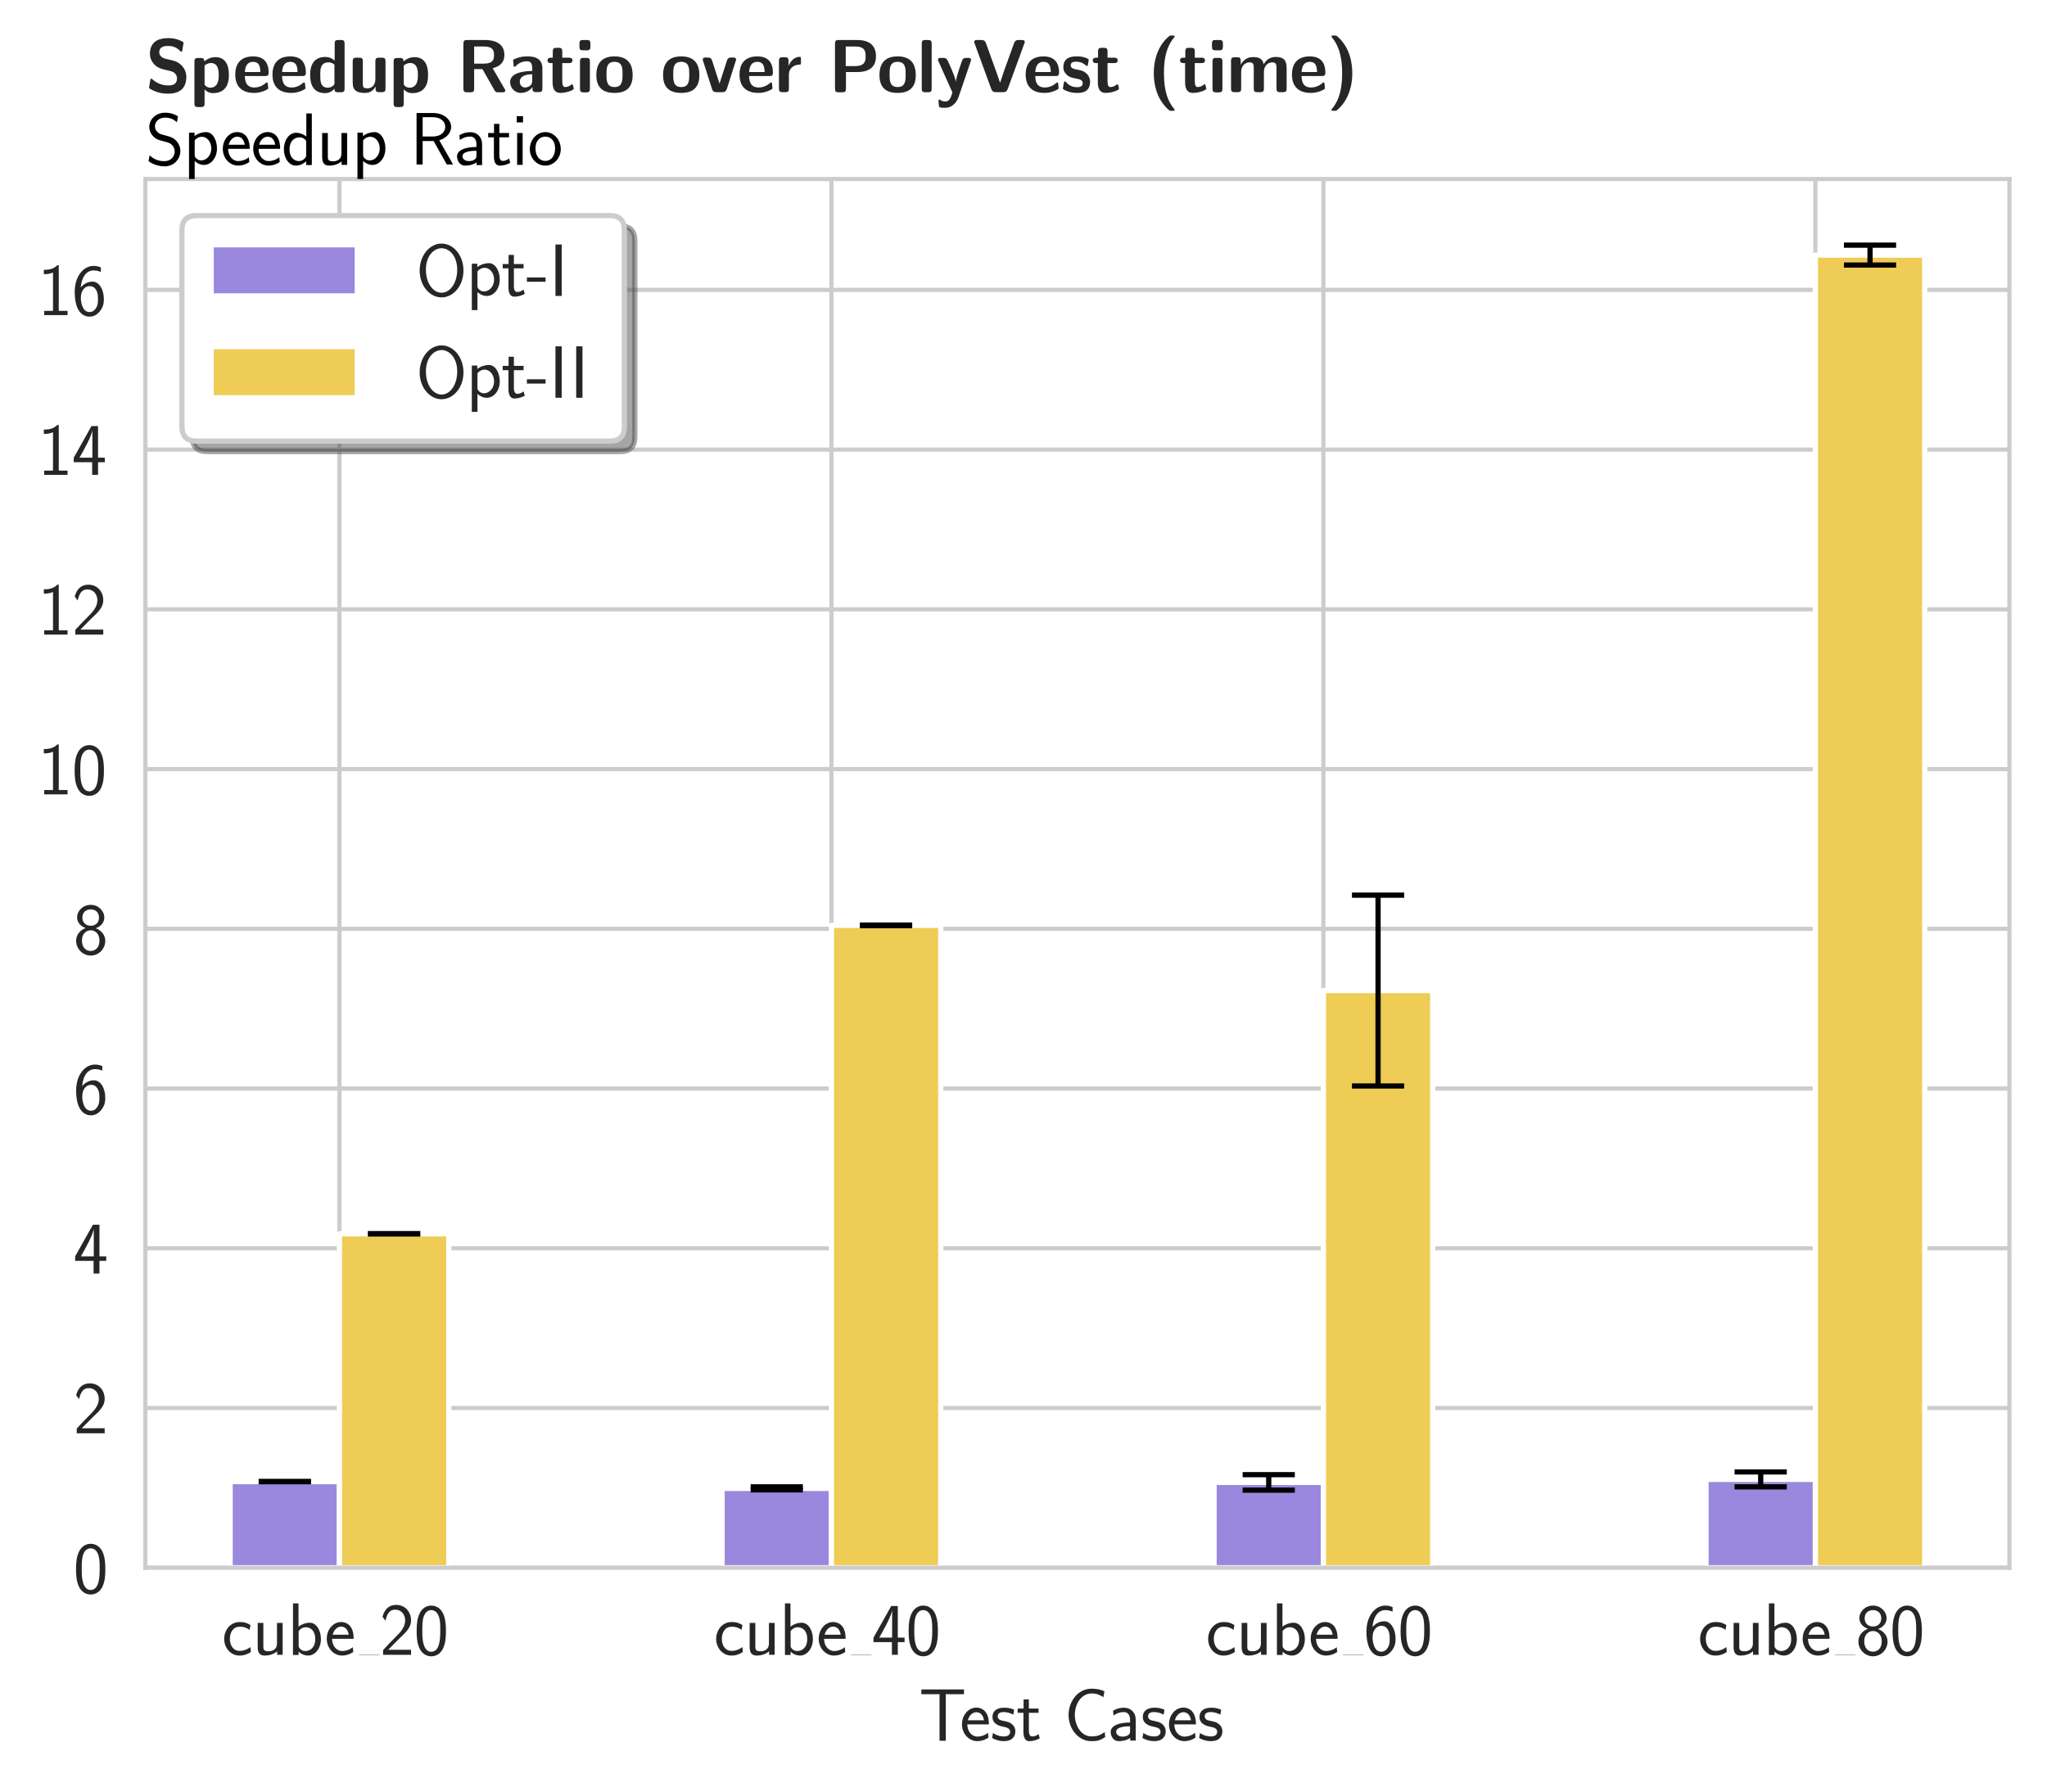 <?xml version="1.0" encoding="utf-8" standalone="no"?>
<!DOCTYPE svg PUBLIC "-//W3C//DTD SVG 1.1//EN"
  "http://www.w3.org/Graphics/SVG/1.1/DTD/svg11.dtd">
<svg xmlns:xlink="http://www.w3.org/1999/xlink" width="392.177pt" height="343.413pt" viewBox="0 0 392.177 343.413" xmlns="http://www.w3.org/2000/svg" version="1.1">
 <defs>
  <style type="text/css">*{stroke-linejoin: round; stroke-linecap: butt}</style>
 </defs>
 <g id="figure_1">
  <g id="patch_1">
   <path d="M 0 343.413 
L 392.177 343.413 
L 392.177 0 
L 0 0 
z
" style="fill: #ffffff"/>
  </g>
  <g id="axes_1">
   <g id="patch_2">
    <path d="M 27.857 300.417 
L 384.977 300.417 
L 384.977 34.305 
L 27.857 34.305 
z
" style="fill: #ffffff"/>
   </g>
   <g id="matplotlib.axis_1">
    <g id="xtick_1">
     <g id="line2d_1">
      <path d="M 65.035 300.417 
L 65.035 34.305 
" clip-path="url(#p93a270d993)" style="fill: none; stroke: #cccccc; stroke-width: 0.8; stroke-linecap: round"/>
     </g>
     <g id="text_1">
      <!-- cube_20 -->
      <g style="fill: #262626" transform="translate(42.483 317.103)scale(0.14 -0.14)">
       <defs>
        <path id="CMSS17-63" d="M 2464 2541 
C 2464 2585 2170 2714 2093 2739 
C 1882 2816 1613 2816 1542 2816 
C 710 2816 211 2093 211 1363 
C 211 595 768 -64 1517 -64 
C 1946 -64 2253 76 2502 242 
L 2464 664 
C 2189 453 1869 337 1523 337 
C 1024 337 698 774 698 1369 
C 698 1831 909 2414 1549 2414 
C 1901 2414 2099 2343 2394 2145 
L 2464 2541 
z
" transform="scale(0.016)"/>
        <path id="CMSS17-75" d="M 2618 2739 
L 2131 2739 
L 2131 972 
C 2131 498 1786 306 1421 306 
C 998 306 960 447 960 709 
L 960 2739 
L 474 2739 
L 474 678 
C 474 179 646 -64 1088 -64 
C 1306 -64 1798 -13 2144 306 
L 2144 0 
L 2618 0 
L 2618 2739 
z
" transform="scale(0.016)"/>
        <path id="CMSS17-62" d="M 954 4416 
L 480 4416 
L 480 -13 
L 966 -13 
L 966 274 
C 1210 38 1504 -64 1766 -64 
C 2381 -64 2880 549 2880 1352 
C 2880 2086 2496 2756 1926 2756 
C 1523 2756 1165 2591 954 2419 
L 954 4416 
z
M 966 2046 
C 1107 2222 1306 2368 1587 2368 
C 1965 2368 2394 2097 2394 1352 
C 2394 558 1882 325 1530 325 
C 1402 325 1267 356 1139 464 
C 966 615 966 709 966 797 
L 966 2046 
z
" transform="scale(0.016)"/>
        <path id="CMSS17-65" d="M 2502 1377 
C 2502 1590 2490 2003 2285 2345 
C 2061 2713 1696 2816 1421 2816 
C 755 2816 192 2188 192 1375 
C 192 582 774 -64 1510 -64 
C 1798 -64 2150 19 2470 248 
C 2470 274 2458 414 2451 420 
C 2451 433 2432 630 2432 656 
C 2125 407 1773 325 1517 325 
C 1107 325 666 667 646 1377 
L 2502 1377 
z
M 698 1728 
C 781 2084 1062 2421 1421 2421 
C 1517 2421 1965 2421 2080 1728 
L 698 1728 
z
" transform="scale(0.016)"/>
        <path id="CMSS17-32" d="M 1651 1357 
C 1830 1541 2099 1764 2285 1987 
C 2464 2204 2701 2511 2701 2957 
C 2701 3657 2227 4288 1421 4288 
C 787 4288 422 3893 250 3274 
L 499 2929 
C 640 3510 838 3880 1338 3880 
C 1888 3880 2195 3433 2195 2942 
C 2195 2355 1747 1901 1408 1563 
C 1030 1187 659 804 301 408 
L 301 0 
L 2701 0 
L 2701 433 
L 1613 433 
C 1536 433 1459 433 1382 433 
L 742 433 
L 742 439 
L 1651 1357 
z
" transform="scale(0.016)"/>
        <path id="CMSS17-30" d="M 2758 2044 
C 2758 2405 2752 3077 2490 3596 
C 2227 4096 1805 4229 1504 4229 
C 1069 4229 698 3975 506 3570 
C 301 3146 243 2709 243 2044 
C 243 1589 262 1031 493 543 
C 755 5 1197 -128 1498 -128 
C 1894 -128 2278 81 2496 518 
C 2720 974 2758 1474 2758 2044 
z
M 1498 261 
C 1011 261 864 811 819 995 
C 742 1310 730 1614 730 2114 
C 730 2506 730 2948 851 3297 
C 998 3701 1254 3840 1498 3840 
C 1971 3840 2125 3372 2176 3208 
C 2272 2873 2272 2481 2272 2114 
C 2272 1526 2272 261 1498 261 
z
" transform="scale(0.016)"/>
       </defs>
       <use xlink:href="#CMSS17-63" transform="scale(0.996)"/>
       <use xlink:href="#CMSS17-75" transform="translate(41.639 0)scale(0.996)"/>
       <use xlink:href="#CMSS17-62" transform="translate(89.844 0)scale(0.996)"/>
       <use xlink:href="#CMSS17-65" transform="translate(140.651 0)scale(0.996)"/>
       <use xlink:href="#CMSS17-32" transform="translate(216.017 0)scale(0.996)"/>
       <use xlink:href="#CMSS17-30" transform="translate(262.861 0)scale(0.996)"/>
       <path d="M 187.911 0 
L 216.017 0 
L 216.017 0.399 
L 187.911 0.399 
L 187.911 0 
z
"/>
      </g>
     </g>
    </g>
    <g id="xtick_2">
     <g id="line2d_2">
      <path d="M 159.29 300.417 
L 159.29 34.305 
" clip-path="url(#p93a270d993)" style="fill: none; stroke: #cccccc; stroke-width: 0.8; stroke-linecap: round"/>
     </g>
     <g id="text_2">
      <!-- cube_40 -->
      <g style="fill: #262626" transform="translate(136.737 317.103)scale(0.14 -0.14)">
       <defs>
        <path id="CMSS17-34" d="M 2253 1088 
L 2835 1088 
L 2835 1477 
L 2253 1477 
L 2253 4192 
L 1690 4192 
L 166 1477 
L 166 1088 
L 1747 1088 
L 1747 0 
L 2253 0 
L 2253 1088 
z
M 659 1477 
C 1030 2127 1766 3439 1766 3885 
L 1766 1477 
L 659 1477 
z
" transform="scale(0.016)"/>
       </defs>
       <use xlink:href="#CMSS17-63" transform="scale(0.996)"/>
       <use xlink:href="#CMSS17-75" transform="translate(41.639 0)scale(0.996)"/>
       <use xlink:href="#CMSS17-62" transform="translate(89.844 0)scale(0.996)"/>
       <use xlink:href="#CMSS17-65" transform="translate(140.651 0)scale(0.996)"/>
       <use xlink:href="#CMSS17-34" transform="translate(216.017 0)scale(0.996)"/>
       <use xlink:href="#CMSS17-30" transform="translate(262.861 0)scale(0.996)"/>
       <path d="M 187.911 0 
L 216.017 0 
L 216.017 0.399 
L 187.911 0.399 
L 187.911 0 
z
"/>
      </g>
     </g>
    </g>
    <g id="xtick_3">
     <g id="line2d_3">
      <path d="M 253.544 300.417 
L 253.544 34.305 
" clip-path="url(#p93a270d993)" style="fill: none; stroke: #cccccc; stroke-width: 0.8; stroke-linecap: round"/>
     </g>
     <g id="text_3">
      <!-- cube_60 -->
      <g style="fill: #262626" transform="translate(230.992 317.103)scale(0.14 -0.14)">
       <defs>
        <path id="CMSS17-36" d="M 2496 4101 
C 2227 4210 2035 4229 1856 4229 
C 1024 4229 250 3368 250 2006 
C 250 265 986 -128 1510 -128 
C 1798 -128 2086 -39 2362 280 
C 2643 617 2752 898 2752 1389 
C 2752 2179 2362 2880 1779 2880 
C 1357 2880 992 2657 768 2376 
C 832 3258 1254 3840 1862 3840 
C 2029 3840 2246 3816 2496 3710 
L 2496 4101 
z
M 774 1369 
C 774 1420 774 1452 781 1548 
C 781 2045 1069 2491 1536 2491 
C 1837 2491 1990 2332 2106 2135 
C 2240 1886 2246 1650 2246 1388 
C 2246 1140 2246 891 2099 637 
C 1978 439 1818 267 1510 267 
C 902 267 800 1114 774 1369 
z
" transform="scale(0.016)"/>
       </defs>
       <use xlink:href="#CMSS17-63" transform="scale(0.996)"/>
       <use xlink:href="#CMSS17-75" transform="translate(41.639 0)scale(0.996)"/>
       <use xlink:href="#CMSS17-62" transform="translate(89.844 0)scale(0.996)"/>
       <use xlink:href="#CMSS17-65" transform="translate(140.651 0)scale(0.996)"/>
       <use xlink:href="#CMSS17-36" transform="translate(216.017 0)scale(0.996)"/>
       <use xlink:href="#CMSS17-30" transform="translate(262.861 0)scale(0.996)"/>
       <path d="M 187.911 0 
L 216.017 0 
L 216.017 0.399 
L 187.911 0.399 
L 187.911 0 
z
"/>
      </g>
     </g>
    </g>
    <g id="xtick_4">
     <g id="line2d_4">
      <path d="M 347.799 300.417 
L 347.799 34.305 
" clip-path="url(#p93a270d993)" style="fill: none; stroke: #cccccc; stroke-width: 0.8; stroke-linecap: round"/>
     </g>
     <g id="text_4">
      <!-- cube_80 -->
      <g style="fill: #262626" transform="translate(325.247 317.103)scale(0.14 -0.14)">
       <defs>
        <path id="CMSS17-38" d="M 1933 2222 
C 2419 2380 2669 2760 2669 3134 
C 2669 3722 2157 4229 1504 4229 
C 826 4229 333 3708 333 3144 
C 333 2780 576 2403 1069 2241 
C 442 1997 250 1512 250 1149 
C 250 446 819 -128 1498 -128 
C 2202 -128 2752 455 2752 1138 
C 2752 1557 2502 2000 1933 2222 
z
M 1504 2432 
C 1075 2432 787 2712 787 3136 
C 787 3566 1075 3840 1504 3840 
C 1901 3840 2214 3591 2214 3136 
C 2214 2687 1907 2432 1504 2432 
z
M 1504 267 
C 1139 267 749 517 749 1156 
C 749 1813 1184 2043 1498 2043 
C 1843 2043 2253 1800 2253 1156 
C 2253 491 1830 267 1504 267 
z
" transform="scale(0.016)"/>
       </defs>
       <use xlink:href="#CMSS17-63" transform="scale(0.996)"/>
       <use xlink:href="#CMSS17-75" transform="translate(41.639 0)scale(0.996)"/>
       <use xlink:href="#CMSS17-62" transform="translate(89.844 0)scale(0.996)"/>
       <use xlink:href="#CMSS17-65" transform="translate(140.651 0)scale(0.996)"/>
       <use xlink:href="#CMSS17-38" transform="translate(216.017 0)scale(0.996)"/>
       <use xlink:href="#CMSS17-30" transform="translate(262.861 0)scale(0.996)"/>
       <path d="M 187.911 0 
L 216.017 0 
L 216.017 0.399 
L 187.911 0.399 
L 187.911 0 
z
"/>
      </g>
     </g>
    </g>
    <g id="text_5">
     <!-- Test Cases -->
     <g style="fill: #262626" transform="translate(176.033 333.501)scale(0.14 -0.14)">
      <defs>
       <path id="CMSS17-54" d="M 2317 3968 
L 2848 3968 
C 2925 3968 3002 3968 3078 3968 
L 3878 3968 
L 3878 4376 
L 218 4376 
L 218 3968 
L 1018 3968 
C 1094 3968 1171 3968 1248 3968 
L 1779 3968 
L 1779 -32 
L 2317 -32 
L 2317 3968 
z
" transform="scale(0.016)"/>
       <path id="CMSS17-73" d="M 2061 2627 
C 1683 2807 1389 2807 1197 2807 
C 742 2807 198 2648 198 2003 
C 198 1359 902 1218 1094 1179 
C 1389 1122 1715 1058 1715 740 
C 1715 337 1254 337 1171 337 
C 915 337 563 407 243 638 
L 166 210 
C 531 0 883 -64 1178 -64 
C 1965 -64 2163 416 2163 781 
C 2163 1094 1984 1305 1862 1401 
C 1651 1568 1574 1587 1050 1696 
C 960 1709 646 1779 646 2066 
C 646 2432 1050 2432 1139 2432 
C 1555 2432 1811 2303 1984 2208 
L 2061 2627 
z
" transform="scale(0.016)"/>
       <path id="CMSS17-74" d="M 1069 2368 
L 1901 2368 
L 1901 2737 
L 1069 2737 
L 1069 3520 
L 614 3520 
L 614 2737 
L 109 2737 
L 109 2368 
L 602 2368 
L 602 749 
C 602 384 685 -64 1107 -64 
C 1427 -64 1722 25 2003 172 
L 1901 548 
C 1747 414 1562 337 1363 337 
C 1082 337 1069 696 1069 856 
L 1069 2368 
z
" transform="scale(0.016)"/>
       <path id="CMSS17-43" d="M 3501 714 
C 3072 427 2874 344 2355 344 
C 1459 344 934 1303 934 2179 
C 934 3112 1472 4032 2381 4032 
C 2790 4032 3059 3918 3386 3715 
L 3475 4217 
C 3168 4370 2778 4440 2387 4440 
C 1158 4440 397 3316 397 2179 
C 397 927 1299 -64 2323 -64 
C 2874 -64 3066 -19 3539 280 
L 3501 714 
z
" transform="scale(0.016)"/>
       <path id="CMSS17-61" d="M 2406 1791 
C 2406 2392 1978 2808 1402 2808 
C 1120 2808 813 2757 461 2553 
L 499 2135 
C 659 2248 934 2432 1395 2432 
C 1722 2432 1920 2180 1920 1782 
L 1920 1536 
C 896 1536 256 1238 256 726 
C 256 461 416 -64 947 -64 
C 1043 -64 1562 -64 1933 217 
L 1933 -19 
L 2406 -19 
L 2406 1791 
z
M 1920 816 
C 1920 701 1920 548 1728 434 
C 1562 325 1350 325 1261 325 
C 941 325 723 511 723 744 
C 723 1211 1722 1211 1920 1211 
L 1920 816 
z
" transform="scale(0.016)"/>
      </defs>
      <use xlink:href="#CMSS17-54" transform="scale(0.996)"/>
      <use xlink:href="#CMSS17-65" transform="translate(56.012 0)scale(0.996)"/>
      <use xlink:href="#CMSS17-73" transform="translate(97.651 0)scale(0.996)"/>
      <use xlink:href="#CMSS17-74" transform="translate(133.565 0)scale(0.996)"/>
      <use xlink:href="#CMSS17-43" transform="translate(198.625 0)scale(0.996)"/>
      <use xlink:href="#CMSS17-61" transform="translate(258.481 0)scale(0.996)"/>
      <use xlink:href="#CMSS17-73" transform="translate(303.403 0)scale(0.996)"/>
      <use xlink:href="#CMSS17-65" transform="translate(339.316 0)scale(0.996)"/>
      <use xlink:href="#CMSS17-73" transform="translate(380.955 0)scale(0.996)"/>
     </g>
    </g>
   </g>
   <g id="matplotlib.axis_2">
    <g id="ytick_1">
     <g id="line2d_5">
      <path d="M 27.857 300.417 
L 384.977 300.417 
" clip-path="url(#p93a270d993)" style="fill: none; stroke: #cccccc; stroke-width: 0.8; stroke-linecap: round"/>
     </g>
     <g id="text_6">
      <!-- 0 -->
      <g style="fill: #262626" transform="translate(14.028 305.26)scale(0.14 -0.14)">
       <use xlink:href="#CMSS17-30" transform="scale(0.996)"/>
      </g>
     </g>
    </g>
    <g id="ytick_2">
     <g id="line2d_6">
      <path d="M 27.857 269.809 
L 384.977 269.809 
" clip-path="url(#p93a270d993)" style="fill: none; stroke: #cccccc; stroke-width: 0.8; stroke-linecap: round"/>
     </g>
     <g id="text_7">
      <!-- 2 -->
      <g style="fill: #262626" transform="translate(14.028 274.651)scale(0.14 -0.14)">
       <use xlink:href="#CMSS17-32" transform="scale(0.996)"/>
      </g>
     </g>
    </g>
    <g id="ytick_3">
     <g id="line2d_7">
      <path d="M 27.857 239.2 
L 384.977 239.2 
" clip-path="url(#p93a270d993)" style="fill: none; stroke: #cccccc; stroke-width: 0.8; stroke-linecap: round"/>
     </g>
     <g id="text_8">
      <!-- 4 -->
      <g style="fill: #262626" transform="translate(14.028 244.043)scale(0.14 -0.14)">
       <use xlink:href="#CMSS17-34" transform="scale(0.996)"/>
      </g>
     </g>
    </g>
    <g id="ytick_4">
     <g id="line2d_8">
      <path d="M 27.857 208.591 
L 384.977 208.591 
" clip-path="url(#p93a270d993)" style="fill: none; stroke: #cccccc; stroke-width: 0.8; stroke-linecap: round"/>
     </g>
     <g id="text_9">
      <!-- 6 -->
      <g style="fill: #262626" transform="translate(14.028 213.434)scale(0.14 -0.14)">
       <use xlink:href="#CMSS17-36" transform="scale(0.996)"/>
      </g>
     </g>
    </g>
    <g id="ytick_5">
     <g id="line2d_9">
      <path d="M 27.857 177.982 
L 384.977 177.982 
" clip-path="url(#p93a270d993)" style="fill: none; stroke: #cccccc; stroke-width: 0.8; stroke-linecap: round"/>
     </g>
     <g id="text_10">
      <!-- 8 -->
      <g style="fill: #262626" transform="translate(14.028 182.825)scale(0.14 -0.14)">
       <use xlink:href="#CMSS17-38" transform="scale(0.996)"/>
      </g>
     </g>
    </g>
    <g id="ytick_6">
     <g id="line2d_10">
      <path d="M 27.857 147.374 
L 384.977 147.374 
" clip-path="url(#p93a270d993)" style="fill: none; stroke: #cccccc; stroke-width: 0.8; stroke-linecap: round"/>
     </g>
     <g id="text_11">
      <!-- 10 -->
      <g style="fill: #262626" transform="translate(7.2 152.217)scale(0.14 -0.14)">
       <defs>
        <path id="CMSS17-31" d="M 1818 4288 
L 1696 4288 
C 1350 3940 947 3890 538 3890 
L 538 3520 
C 723 3520 1024 3520 1325 3667 
L 1325 369 
L 570 369 
L 570 0 
L 2573 0 
L 2573 369 
L 1818 369 
L 1818 4288 
z
" transform="scale(0.016)"/>
       </defs>
       <use xlink:href="#CMSS17-31" transform="scale(0.996)"/>
       <use xlink:href="#CMSS17-30" transform="translate(46.844 0)scale(0.996)"/>
      </g>
     </g>
    </g>
    <g id="ytick_7">
     <g id="line2d_11">
      <path d="M 27.857 116.765 
L 384.977 116.765 
" clip-path="url(#p93a270d993)" style="fill: none; stroke: #cccccc; stroke-width: 0.8; stroke-linecap: round"/>
     </g>
     <g id="text_12">
      <!-- 12 -->
      <g style="fill: #262626" transform="translate(7.2 121.608)scale(0.14 -0.14)">
       <use xlink:href="#CMSS17-31" transform="scale(0.996)"/>
       <use xlink:href="#CMSS17-32" transform="translate(46.844 0)scale(0.996)"/>
      </g>
     </g>
    </g>
    <g id="ytick_8">
     <g id="line2d_12">
      <path d="M 27.857 86.156 
L 384.977 86.156 
" clip-path="url(#p93a270d993)" style="fill: none; stroke: #cccccc; stroke-width: 0.8; stroke-linecap: round"/>
     </g>
     <g id="text_13">
      <!-- 14 -->
      <g style="fill: #262626" transform="translate(7.2 90.999)scale(0.14 -0.14)">
       <use xlink:href="#CMSS17-31" transform="scale(0.996)"/>
       <use xlink:href="#CMSS17-34" transform="translate(46.844 0)scale(0.996)"/>
      </g>
     </g>
    </g>
    <g id="ytick_9">
     <g id="line2d_13">
      <path d="M 27.857 55.547 
L 384.977 55.547 
" clip-path="url(#p93a270d993)" style="fill: none; stroke: #cccccc; stroke-width: 0.8; stroke-linecap: round"/>
     </g>
     <g id="text_14">
      <!-- 16 -->
      <g style="fill: #262626" transform="translate(7.2 60.39)scale(0.14 -0.14)">
       <use xlink:href="#CMSS17-31" transform="scale(0.996)"/>
       <use xlink:href="#CMSS17-36" transform="translate(46.844 0)scale(0.996)"/>
      </g>
     </g>
    </g>
   </g>
   <g id="patch_3">
    <path d="M 44.09 300.417 
L 65.035 300.417 
L 65.035 283.915 
L 44.09 283.915 
z
" clip-path="url(#p93a270d993)" style="fill: #9988dd; stroke: #ffffff; stroke-linejoin: miter"/>
   </g>
   <g id="patch_4">
    <path d="M 138.344 300.417 
L 159.29 300.417 
L 159.29 285.21 
L 138.344 285.21 
z
" clip-path="url(#p93a270d993)" style="fill: #9988dd; stroke: #ffffff; stroke-linejoin: miter"/>
   </g>
   <g id="patch_5">
    <path d="M 232.599 300.417 
L 253.544 300.417 
L 253.544 284.064 
L 232.599 284.064 
z
" clip-path="url(#p93a270d993)" style="fill: #9988dd; stroke: #ffffff; stroke-linejoin: miter"/>
   </g>
   <g id="patch_6">
    <path d="M 326.853 300.417 
L 347.799 300.417 
L 347.799 283.489 
L 326.853 283.489 
z
" clip-path="url(#p93a270d993)" style="fill: #9988dd; stroke: #ffffff; stroke-linejoin: miter"/>
   </g>
   <g id="patch_7">
    <path d="M 65.035 300.417 
L 85.981 300.417 
L 85.981 236.423 
L 65.035 236.423 
z
" clip-path="url(#p93a270d993)" style="fill: #eecc55; stroke: #ffffff; stroke-linejoin: miter"/>
   </g>
   <g id="patch_8">
    <path d="M 159.29 300.417 
L 180.235 300.417 
L 180.235 177.317 
L 159.29 177.317 
z
" clip-path="url(#p93a270d993)" style="fill: #eecc55; stroke: #ffffff; stroke-linejoin: miter"/>
   </g>
   <g id="patch_9">
    <path d="M 253.544 300.417 
L 274.49 300.417 
L 274.49 189.816 
L 253.544 189.816 
z
" clip-path="url(#p93a270d993)" style="fill: #eecc55; stroke: #ffffff; stroke-linejoin: miter"/>
   </g>
   <g id="patch_10">
    <path d="M 347.799 300.417 
L 368.744 300.417 
L 368.744 48.884 
L 347.799 48.884 
z
" clip-path="url(#p93a270d993)" style="fill: #eecc55; stroke: #ffffff; stroke-linejoin: miter"/>
   </g>
   <g id="LineCollection_1">
    <path d="M 54.562 283.937 
L 54.562 283.893 
" clip-path="url(#p93a270d993)" style="fill: none; stroke: #000000"/>
    <path d="M 148.817 285.5 
L 148.817 284.92 
" clip-path="url(#p93a270d993)" style="fill: none; stroke: #000000"/>
    <path d="M 243.072 285.544 
L 243.072 282.584 
" clip-path="url(#p93a270d993)" style="fill: none; stroke: #000000"/>
    <path d="M 337.326 284.917 
L 337.326 282.06 
" clip-path="url(#p93a270d993)" style="fill: none; stroke: #000000"/>
   </g>
   <g id="line2d_14">
    <defs>
     <path id="me4587e0835" d="M 5 0 
L -5 -0 
" style="stroke: #000000"/>
    </defs>
    <g clip-path="url(#p93a270d993)">
     <use xlink:href="#me4587e0835" x="54.562" y="283.937" style="stroke: #000000"/>
     <use xlink:href="#me4587e0835" x="148.817" y="285.5" style="stroke: #000000"/>
     <use xlink:href="#me4587e0835" x="243.072" y="285.544" style="stroke: #000000"/>
     <use xlink:href="#me4587e0835" x="337.326" y="284.917" style="stroke: #000000"/>
    </g>
   </g>
   <g id="line2d_15">
    <g clip-path="url(#p93a270d993)">
     <use xlink:href="#me4587e0835" x="54.562" y="283.893" style="stroke: #000000"/>
     <use xlink:href="#me4587e0835" x="148.817" y="284.92" style="stroke: #000000"/>
     <use xlink:href="#me4587e0835" x="243.072" y="282.584" style="stroke: #000000"/>
     <use xlink:href="#me4587e0835" x="337.326" y="282.06" style="stroke: #000000"/>
    </g>
   </g>
   <g id="LineCollection_2">
    <path d="M 75.508 236.453 
L 75.508 236.392 
" clip-path="url(#p93a270d993)" style="fill: none; stroke: #000000"/>
    <path d="M 169.762 177.368 
L 169.762 177.265 
" clip-path="url(#p93a270d993)" style="fill: none; stroke: #000000"/>
    <path d="M 264.017 208.098 
L 264.017 171.533 
" clip-path="url(#p93a270d993)" style="fill: none; stroke: #000000"/>
    <path d="M 358.272 50.79 
L 358.272 46.977 
" clip-path="url(#p93a270d993)" style="fill: none; stroke: #000000"/>
   </g>
   <g id="line2d_16">
    <g clip-path="url(#p93a270d993)">
     <use xlink:href="#me4587e0835" x="75.508" y="236.453" style="stroke: #000000"/>
     <use xlink:href="#me4587e0835" x="169.762" y="177.368" style="stroke: #000000"/>
     <use xlink:href="#me4587e0835" x="264.017" y="208.098" style="stroke: #000000"/>
     <use xlink:href="#me4587e0835" x="358.272" y="50.79" style="stroke: #000000"/>
    </g>
   </g>
   <g id="line2d_17">
    <g clip-path="url(#p93a270d993)">
     <use xlink:href="#me4587e0835" x="75.508" y="236.392" style="stroke: #000000"/>
     <use xlink:href="#me4587e0835" x="169.762" y="177.265" style="stroke: #000000"/>
     <use xlink:href="#me4587e0835" x="264.017" y="171.533" style="stroke: #000000"/>
     <use xlink:href="#me4587e0835" x="358.272" y="46.977" style="stroke: #000000"/>
    </g>
   </g>
   <g id="patch_11">
    <path d="M 27.857 300.417 
L 27.857 34.305 
" style="fill: none; stroke: #cccccc; stroke-width: 0.8; stroke-linejoin: miter; stroke-linecap: square"/>
   </g>
   <g id="patch_12">
    <path d="M 384.977 300.417 
L 384.977 34.305 
" style="fill: none; stroke: #cccccc; stroke-width: 0.8; stroke-linejoin: miter; stroke-linecap: square"/>
   </g>
   <g id="patch_13">
    <path d="M 27.857 300.417 
L 384.977 300.417 
" style="fill: none; stroke: #cccccc; stroke-width: 0.8; stroke-linejoin: miter; stroke-linecap: square"/>
   </g>
   <g id="patch_14">
    <path d="M 27.857 34.305 
L 384.977 34.305 
" style="fill: none; stroke: #cccccc; stroke-width: 0.8; stroke-linejoin: miter; stroke-linecap: square"/>
   </g>
   <g id="text_15">
    <!-- Speedup Ratio -->
    <g transform="translate(27.857 31.593)scale(0.14 -0.14)">
     <defs>
      <path id="CMSS17-53" d="M 2797 4169 
C 2515 4334 2208 4480 1690 4480 
C 864 4480 333 3879 333 3266 
C 333 3025 403 2753 653 2475 
C 902 2196 1184 2121 1542 2033 
C 1690 1994 1939 1924 1984 1906 
C 2342 1767 2515 1444 2515 1140 
C 2515 742 2202 318 1645 318 
C 1453 318 890 318 358 819 
L 269 318 
C 794 -64 1363 -128 1651 -128 
C 2438 -128 3002 488 3002 1186 
C 3002 1440 2925 1763 2656 2061 
C 2394 2347 2163 2410 1638 2549 
C 1338 2626 1146 2677 986 2873 
C 877 3013 819 3146 819 3317 
C 819 3673 1126 4060 1690 4060 
C 1971 4060 2336 4002 2707 3660 
L 2797 4169 
z
" transform="scale(0.016)"/>
      <path id="CMSS17-70" d="M 966 333 
C 1178 129 1466 -5 1773 -5 
C 2368 -5 2880 603 2880 1412 
C 2880 2159 2496 2816 1946 2816 
C 1626 2816 1242 2702 954 2472 
L 954 2765 
L 480 2765 
L 480 -1216 
L 966 -1216 
L 966 333 
z
M 966 2100 
C 1018 2176 1235 2415 1587 2415 
C 2035 2415 2394 1960 2394 1412 
C 2394 787 1958 384 1530 384 
C 1402 384 1267 415 1139 523 
C 966 674 966 768 966 857 
L 966 2100 
z
" transform="scale(0.016)"/>
      <path id="CMSS17-64" d="M 2611 4416 
L 2138 4416 
L 2138 2438 
C 1939 2603 1613 2756 1254 2756 
C 672 2756 211 2131 211 1347 
C 211 562 666 -64 1235 -64 
C 1677 -64 1971 172 2125 306 
L 2125 -13 
L 2611 -13 
L 2611 4416 
z
M 2125 836 
C 2125 747 2125 653 1926 482 
C 1798 375 1645 325 1498 325 
C 1152 325 698 576 698 1340 
C 698 2134 1210 2368 1562 2368 
C 1798 2368 1990 2254 2125 2065 
L 2125 836 
z
" transform="scale(0.016)"/>
      <path id="CMSS17-52" d="M 2522 2109 
L 2534 2115 
C 3533 2459 3539 3147 3539 3268 
C 3539 3873 2925 4453 2003 4453 
L 570 4453 
L 570 32 
L 1094 32 
L 1094 2048 
L 2035 2048 
L 3168 32 
L 3706 32 
L 2522 2109 
z
M 1094 2437 
L 1094 4096 
L 1933 4096 
C 2746 4096 3034 3637 3034 3267 
C 3034 2922 2778 2437 1933 2437 
L 1094 2437 
z
" transform="scale(0.016)"/>
      <path id="CMSS17-69" d="M 979 4183 
L 442 4183 
L 442 3648 
L 979 3648 
L 979 4183 
z
M 947 2739 
L 474 2739 
L 474 0 
L 947 0 
L 947 2739 
z
" transform="scale(0.016)"/>
      <path id="CMSS17-6f" d="M 2829 1356 
C 2829 2176 2221 2816 1504 2816 
C 768 2816 173 2157 173 1356 
C 173 544 787 -64 1498 -64 
C 2227 -64 2829 563 2829 1356 
z
M 1504 337 
C 1050 337 659 709 659 1408 
C 659 2151 1114 2427 1498 2427 
C 1914 2427 2342 2126 2342 1408 
C 2342 683 1926 337 1504 337 
z
" transform="scale(0.016)"/>
     </defs>
     <use xlink:href="#CMSS17-53" transform="scale(0.996)"/>
     <use xlink:href="#CMSS17-70" transform="translate(52.049 0)scale(0.996)"/>
     <use xlink:href="#CMSS17-65" transform="translate(102.856 0)scale(0.996)"/>
     <use xlink:href="#CMSS17-65" transform="translate(144.495 0)scale(0.996)"/>
     <use xlink:href="#CMSS17-64" transform="translate(186.134 0)scale(0.996)"/>
     <use xlink:href="#CMSS17-75" transform="translate(234.338 0)scale(0.996)"/>
     <use xlink:href="#CMSS17-70" transform="translate(282.543 0)scale(0.996)"/>
     <use xlink:href="#CMSS17-52" transform="translate(361.977 0)scale(0.996)"/>
     <use xlink:href="#CMSS17-61" transform="translate(422.394 0)scale(0.996)"/>
     <use xlink:href="#CMSS17-74" transform="translate(467.316 0)scale(0.996)"/>
     <use xlink:href="#CMSS17-69" transform="translate(501.147 0)scale(0.996)"/>
     <use xlink:href="#CMSS17-6f" transform="translate(523.328 0)scale(0.996)"/>
    </g>
   </g>
   <g id="text_16">
    <!-- \textbf{Speedup Ratio over PolyVest (time)} -->
    <g style="fill: #262626" transform="translate(27.857 17.661)scale(0.14 -0.14)">
     <defs>
      <path id="CMSSBX10-53" d="M 1728 2867 
C 1587 2899 1190 3049 1190 3418 
C 1190 3968 1734 3968 1952 3968 
C 2310 3968 2630 3884 2944 3574 
C 3046 3477 3053 3471 3078 3471 
C 3117 3471 3149 3490 3168 3587 
L 3264 4152 
C 3277 4203 3277 4216 3277 4236 
C 3277 4288 3270 4295 3110 4380 
C 2656 4608 2278 4641 1952 4641 
C 1382 4641 390 4505 390 3290 
C 390 2829 627 2531 749 2401 
C 1075 2063 1376 1998 1875 1882 
C 2234 1798 2374 1765 2515 1635 
C 2579 1571 2714 1434 2714 1187 
C 2714 577 2163 577 1952 577 
C 1414 577 947 795 627 1083 
C 550 1159 538 1159 512 1159 
C 474 1159 442 1140 422 1042 
L 326 476 
C 314 424 314 411 314 392 
C 314 255 979 21 1011 8 
C 1440 -128 1786 -128 1952 -128 
C 2912 -128 3514 305 3514 1308 
C 3514 2033 2982 2576 2342 2725 
L 1728 2867 
z
" transform="scale(0.016)"/>
      <path id="CMSSBX10-70" d="M 1261 242 
C 1549 -82 1901 -82 1990 -82 
C 3347 -82 3347 1154 3347 1476 
C 3347 1791 3347 3008 2189 3008 
C 1811 3008 1472 2853 1242 2633 
C 1242 2872 1152 2937 934 2937 
L 698 2937 
C 467 2937 390 2866 390 2627 
L 390 -969 
C 390 -1202 461 -1280 698 -1280 
L 954 -1280 
C 1197 -1280 1261 -1195 1261 -966 
L 1261 242 
z
M 1261 2292 
C 1331 2356 1542 2504 1818 2504 
C 2470 2504 2477 1746 2477 1463 
C 2477 1206 2477 384 1754 384 
C 1606 384 1491 435 1414 492 
C 1261 602 1261 634 1261 750 
L 1261 2292 
z
" transform="scale(0.016)"/>
      <path id="CMSSBX10-65" d="M 2758 1385 
C 2906 1385 3066 1385 3066 1678 
C 3066 2514 2682 3072 1728 3072 
C 704 3072 198 2491 198 1510 
C 198 452 806 -64 1811 -64 
C 2054 -64 2419 -32 2842 182 
C 2982 253 3027 272 3027 350 
C 3027 395 3008 582 3002 633 
C 2976 833 2970 839 2912 839 
C 2886 839 2874 839 2803 775 
C 2426 447 2042 402 1837 402 
C 1114 402 1037 974 1018 1385 
L 2758 1385 
z
M 1024 1728 
C 1043 2122 1171 2606 1728 2606 
C 2240 2606 2336 2231 2355 1728 
L 1024 1728 
z
" transform="scale(0.016)"/>
      <path id="CMSSBX10-64" d="M 3194 4170 
C 3194 4377 3149 4480 2886 4480 
L 2650 4480 
C 2406 4480 2342 4396 2342 4170 
L 2342 2702 
C 2054 2980 1734 3025 1536 3025 
C 237 3025 237 1782 237 1465 
C 237 1167 237 -82 1504 -82 
C 1773 -82 2048 -5 2323 294 
C 2323 57 2413 -8 2630 -8 
L 2886 -8 
C 3130 -8 3194 76 3194 302 
L 3194 4170 
z
M 2323 798 
C 2323 687 2323 629 2138 500 
C 1978 396 1830 384 1754 384 
C 1107 384 1107 980 1107 1465 
C 1107 1951 1107 2560 1824 2560 
C 2010 2560 2182 2495 2323 2359 
L 2323 798 
z
" transform="scale(0.016)"/>
      <path id="CMSSBX10-75" d="M 3200 2652 
C 3200 2859 3155 2962 2893 2962 
L 2637 2962 
C 2394 2962 2330 2878 2330 2653 
L 2330 1124 
C 2330 698 2106 330 1651 330 
C 1293 330 1254 421 1254 763 
L 1254 2653 
C 1254 2859 1210 2962 947 2962 
L 691 2962 
C 461 2962 384 2891 384 2653 
L 384 820 
C 384 130 755 -64 1421 -64 
C 1594 -64 2048 -64 2349 485 
L 2349 314 
C 2349 104 2394 0 2656 0 
L 2893 0 
C 3136 0 3200 84 3200 310 
L 3200 2652 
z
" transform="scale(0.016)"/>
      <path id="CMSSBX10-52" d="M 3091 2059 
C 3494 2156 4102 2402 4102 3205 
C 4102 4480 2714 4480 2426 4480 
L 890 4480 
C 659 4480 582 4409 582 4170 
L 582 298 
C 582 66 653 -12 890 -12 
L 1197 -12 
C 1440 -12 1504 71 1504 296 
L 1504 1984 
L 2214 1984 
L 3264 142 
C 3354 -12 3424 -12 3565 -12 
L 3942 -12 
C 4070 -12 4179 -12 4179 181 
L 3091 2059 
z
M 1504 2450 
L 1504 3924 
L 2336 3924 
C 3078 3924 3213 3623 3213 3191 
C 3213 2804 3123 2450 2336 2450 
L 1504 2450 
z
" transform="scale(0.016)"/>
      <path id="CMSSBX10-61" d="M 2970 2050 
C 2970 3072 1997 3072 1677 3072 
C 1376 3072 1056 3046 627 2868 
C 493 2811 461 2792 461 2722 
C 461 2677 499 2300 506 2248 
C 512 2209 544 2177 589 2177 
C 621 2177 640 2196 659 2216 
C 934 2508 1254 2651 1651 2651 
C 1997 2651 2099 2435 2099 2049 
L 2099 1820 
C 1875 1820 198 1820 198 868 
C 198 415 557 -64 1120 -64 
C 1338 -64 1818 1 2118 447 
L 2118 317 
C 2118 110 2163 7 2426 7 
L 2662 7 
C 2906 7 2970 91 2970 317 
L 2970 2050 
z
M 2099 988 
C 2099 402 1491 402 1472 402 
C 1203 402 1030 639 1030 889 
C 1030 1536 1920 1536 2099 1536 
L 2099 988 
z
" transform="scale(0.016)"/>
      <path id="CMSSBX10-74" d="M 1395 2496 
L 1965 2496 
C 2042 2496 2272 2496 2272 2729 
C 2272 2962 2042 2962 1965 2962 
L 1395 2962 
L 1395 3498 
C 1395 3705 1350 3808 1088 3808 
L 890 3808 
C 659 3808 582 3737 582 3498 
L 582 2962 
L 435 2962 
C 365 2962 128 2962 128 2729 
C 128 2496 358 2496 435 2496 
L 563 2496 
L 563 864 
C 563 213 794 -64 1235 -64 
C 1293 -64 1574 -64 1907 39 
C 2016 72 2387 188 2387 311 
C 2387 330 2374 376 2336 510 
C 2304 639 2291 678 2234 678 
C 2202 678 2195 671 2157 632 
C 2086 582 1914 440 1645 440 
C 1491 440 1395 550 1395 975 
L 1395 2496 
z
" transform="scale(0.016)"/>
      <path id="CMSSBX10-69" d="M 653 4480 
C 448 4480 346 4441 346 4182 
L 346 3885 
C 346 3678 410 3594 646 3594 
L 979 3594 
C 1286 3594 1286 3730 1286 4034 
C 1286 4344 1286 4480 979 4480 
L 653 4480 
z
M 1242 2634 
C 1242 2841 1197 2944 934 2944 
L 698 2944 
C 467 2944 390 2873 390 2634 
L 390 292 
C 390 60 461 -18 698 -18 
L 934 -18 
C 1178 -18 1242 66 1242 292 
L 1242 2634 
z
" transform="scale(0.016)"/>
      <path id="CMSSBX10-6f" d="M 3315 1459 
C 3315 2517 2803 3072 1760 3072 
C 691 3072 198 2497 198 1459 
C 198 407 749 -64 1754 -64 
C 2758 -64 3315 401 3315 1459 
z
M 1760 440 
C 1069 440 1069 1020 1069 1536 
C 1069 2033 1069 2606 1754 2606 
C 2445 2606 2445 2039 2445 1536 
C 2445 1027 2445 440 1760 440 
z
" transform="scale(0.016)"/>
      <path id="CMSSBX10-76" d="M 2995 2671 
C 3027 2762 3027 2775 3027 2794 
C 3027 2976 2867 2976 2771 2976 
L 2637 2976 
C 2368 2976 2298 2879 2240 2697 
L 1606 734 
L 973 2697 
C 928 2833 883 2976 576 2976 
L 422 2976 
C 326 2976 166 2976 166 2794 
C 166 2775 166 2762 198 2670 
L 960 273 
C 1050 0 1248 0 1363 0 
L 1830 0 
C 1946 0 2144 0 2234 273 
L 2995 2671 
z
" transform="scale(0.016)"/>
      <path id="CMSSBX10-72" d="M 1242 1496 
C 1242 2115 1747 2368 2150 2368 
C 2266 2368 2278 2368 2278 2555 
L 2278 2860 
C 2278 2989 2278 3034 2163 3034 
C 1984 3034 1517 2970 1216 2271 
L 1210 2271 
L 1210 2690 
C 1210 2897 1165 3001 902 3001 
L 698 3001 
C 467 3001 390 2930 390 2690 
L 390 310 
C 390 78 461 0 698 0 
L 934 0 
C 1178 0 1242 84 1242 312 
L 1242 1496 
z
" transform="scale(0.016)"/>
      <path id="CMSSBX10-50" d="M 1523 1728 
L 2496 1728 
C 3501 1728 4102 2155 4102 3085 
C 4102 4060 3475 4480 2490 4480 
L 890 4480 
C 659 4480 582 4409 582 4170 
L 582 298 
C 582 66 653 -12 890 -12 
L 1216 -12 
C 1459 -12 1523 72 1523 299 
L 1523 1728 
z
M 2291 3924 
C 3130 3924 3213 3537 3213 3085 
C 3213 2652 3142 2239 2285 2239 
L 1504 2239 
L 1504 3924 
L 2291 3924 
z
" transform="scale(0.016)"/>
      <path id="CMSSBX10-6c" d="M 1242 4170 
C 1242 4377 1197 4480 934 4480 
L 698 4480 
C 467 4480 390 4409 390 4170 
L 390 302 
C 390 70 461 -8 698 -8 
L 934 -8 
C 1178 -8 1242 76 1242 302 
L 1242 4170 
z
" transform="scale(0.016)"/>
      <path id="CMSSBX10-79" d="M 2995 2640 
C 3027 2724 3027 2737 3027 2769 
C 3027 2944 2854 2944 2771 2944 
L 2630 2944 
C 2528 2944 2387 2944 2291 2795 
C 2272 2763 1754 1332 1722 897 
L 1715 897 
C 1683 1214 1421 1817 1146 2439 
C 966 2847 922 2944 602 2944 
L 435 2944 
C 346 2944 186 2944 186 2776 
C 186 2750 205 2705 218 2672 
L 1427 -23 
C 1376 -160 1357 -231 1338 -296 
C 1261 -509 1152 -801 806 -801 
C 595 -801 448 -711 378 -665 
C 346 -646 333 -639 314 -639 
C 282 -639 230 -659 230 -736 
C 230 -789 269 -1239 288 -1265 
C 346 -1344 691 -1344 794 -1344 
C 1587 -1344 1901 -581 1952 -425 
L 2995 2640 
z
" transform="scale(0.016)"/>
      <path id="CMSSBX10-56" d="M 4480 4190 
C 4506 4267 4512 4273 4512 4306 
C 4512 4480 4352 4480 4262 4480 
L 4013 4480 
C 3878 4480 3693 4480 3590 4197 
L 2726 1801 
L 2394 807 
C 2387 827 2317 1053 2221 1317 
L 1184 4203 
C 1082 4480 902 4480 768 4480 
L 422 4480 
C 333 4480 173 4480 173 4306 
C 173 4273 179 4267 205 4189 
L 1638 271 
C 1734 0 1920 0 2048 0 
L 2637 0 
C 2771 0 2950 0 3053 284 
L 4480 4190 
z
" transform="scale(0.016)"/>
      <path id="CMSSBX10-73" d="M 2534 902 
C 2534 1267 2342 1496 2227 1600 
C 1971 1836 1747 1875 1478 1927 
C 1126 1992 870 2045 870 2299 
C 870 2566 1082 2619 1331 2619 
C 1760 2619 1990 2456 2157 2313 
C 2221 2248 2234 2248 2259 2248 
C 2323 2248 2336 2306 2342 2332 
C 2355 2384 2419 2747 2419 2779 
C 2419 2884 2080 2975 2010 3000 
C 1754 3072 1549 3072 1382 3072 
C 1094 3072 237 3072 237 2145 
C 237 1827 378 1633 550 1477 
C 774 1270 1024 1225 1389 1154 
C 1574 1121 1901 1062 1901 778 
C 1901 473 1651 427 1402 427 
C 1120 427 762 512 461 877 
C 429 909 410 928 371 928 
C 307 928 294 871 288 832 
C 275 743 198 378 198 313 
C 198 198 672 51 678 45 
C 1030 -64 1293 -64 1402 -64 
C 1728 -64 2534 -64 2534 902 
z
" transform="scale(0.016)"/>
      <path id="CMSSBX10-28" d="M 2054 4864 
C 1939 4864 1926 4864 1811 4760 
C 1043 4107 550 3002 550 1632 
C 550 849 710 -501 1779 -1477 
C 1914 -1600 1926 -1600 2054 -1600 
L 2170 -1600 
C 2272 -1600 2342 -1600 2342 -1516 
C 2342 -1496 2342 -1483 2266 -1399 
C 1862 -901 1421 -107 1421 1632 
C 1421 3532 1952 4281 2304 4708 
C 2330 4741 2342 4754 2342 4779 
C 2342 4864 2272 4864 2170 4864 
L 2054 4864 
z
" transform="scale(0.016)"/>
      <path id="CMSSBX10-6d" d="M 5158 2096 
C 5158 2761 4877 3025 4224 3025 
C 3770 3025 3418 2812 3187 2386 
C 3085 3012 2541 3012 2272 3012 
C 2150 3012 1882 3012 1594 2803 
C 1395 2658 1267 2455 1222 2360 
L 1216 2360 
L 1216 2687 
C 1216 2896 1171 3001 909 3001 
L 691 3001 
C 461 3001 384 2930 384 2690 
L 384 310 
C 384 78 454 0 691 0 
L 947 0 
C 1190 0 1254 84 1254 309 
L 1254 1735 
C 1254 2315 1645 2560 1958 2560 
C 2266 2560 2336 2424 2336 2082 
L 2336 309 
C 2336 78 2406 0 2643 0 
L 2899 0 
C 3142 0 3206 84 3206 309 
L 3206 1735 
C 3206 2315 3597 2560 3910 2560 
C 4218 2560 4288 2424 4288 2082 
L 4288 309 
C 4288 78 4358 0 4595 0 
L 4851 0 
C 5094 0 5158 84 5158 309 
L 5158 2096 
z
" transform="scale(0.016)"/>
      <path id="CMSSBX10-29" d="M 563 4864 
C 461 4864 390 4864 390 4780 
C 390 4761 390 4748 467 4664 
C 864 4166 1312 3372 1312 1632 
C 1312 -262 781 -1011 429 -1445 
C 390 -1490 390 -1503 390 -1516 
C 390 -1600 461 -1600 563 -1600 
L 678 -1600 
C 794 -1600 806 -1600 922 -1496 
C 1690 -843 2182 262 2182 1632 
C 2182 2413 2022 3765 954 4741 
C 819 4864 806 4864 678 4864 
L 563 4864 
z
" transform="scale(0.016)"/>
     </defs>
     <use xlink:href="#CMSSBX10-53" transform="scale(0.996)"/>
     <use xlink:href="#CMSSBX10-70" transform="translate(60.883 0)scale(0.996)"/>
     <use xlink:href="#CMSSBX10-65" transform="translate(119.829 0)scale(0.996)"/>
     <use xlink:href="#CMSSBX10-65" transform="translate(170.75 0)scale(0.996)"/>
     <use xlink:href="#CMSSBX10-64" transform="translate(221.67 0)scale(0.996)"/>
     <use xlink:href="#CMSSBX10-75" transform="translate(277.572 0)scale(0.996)"/>
     <use xlink:href="#CMSSBX10-70" transform="translate(333.474 0)scale(0.996)"/>
     <use xlink:href="#CMSSBX10-52" transform="translate(425.905 0)scale(0.996)"/>
     <use xlink:href="#CMSSBX10-61" transform="translate(495.921 0)scale(0.996)"/>
     <use xlink:href="#CMSSBX10-74" transform="translate(548.225 0)scale(0.996)"/>
     <use xlink:href="#CMSSBX10-69" transform="translate(588.491 0)scale(0.996)"/>
     <use xlink:href="#CMSSBX10-6f" transform="translate(613.951 0)scale(0.996)"/>
     <use xlink:href="#CMSSBX10-6f" transform="translate(705.276 0)scale(0.996)"/>
     <use xlink:href="#CMSSBX10-76" transform="translate(760.071 0)scale(0.996)"/>
     <use xlink:href="#CMSSBX10-65" transform="translate(809.884 0)scale(0.996)"/>
     <use xlink:href="#CMSSBX10-72" transform="translate(860.805 0)scale(0.996)"/>
     <use xlink:href="#CMSSBX10-50" transform="translate(934.418 0)scale(0.996)"/>
     <use xlink:href="#CMSSBX10-6f" transform="translate(1001.389 0)scale(0.996)"/>
     <use xlink:href="#CMSSBX10-6c" transform="translate(1056.184 0)scale(0.996)"/>
     <use xlink:href="#CMSSBX10-79" transform="translate(1081.644 0)scale(0.996)"/>
     <use xlink:href="#CMSSBX10-56" transform="translate(1131.458 0)scale(0.996)"/>
     <use xlink:href="#CMSSBX10-65" transform="translate(1201.473 0)scale(0.996)"/>
     <use xlink:href="#CMSSBX10-73" transform="translate(1252.394 0)scale(0.996)"/>
     <use xlink:href="#CMSSBX10-74" transform="translate(1294.403 0)scale(0.996)"/>
     <use xlink:href="#CMSSBX10-28" transform="translate(1371.199 0)scale(0.996)"/>
     <use xlink:href="#CMSSBX10-74" transform="translate(1413.817 0)scale(0.996)"/>
     <use xlink:href="#CMSSBX10-69" transform="translate(1454.083 0)scale(0.996)"/>
     <use xlink:href="#CMSSBX10-6d" transform="translate(1479.543 0)scale(0.996)"/>
     <use xlink:href="#CMSSBX10-65" transform="translate(1565.887 0)scale(0.996)"/>
     <use xlink:href="#CMSSBX10-29" transform="translate(1616.807 0)scale(0.996)"/>
    </g>
   </g>
   <g id="legend_1">
    <g id="patch_15">
     <path d="M 39.657 86.529 
L 118.825 86.529 
Q 121.625 86.529 121.625 83.729 
L 121.625 46.105 
Q 121.625 43.305 118.825 43.305 
L 39.657 43.305 
Q 36.857 43.305 36.857 46.105 
L 36.857 83.729 
Q 36.857 86.529 39.657 86.529 
z
" style="fill: #4c4c4c; opacity: 0.5; stroke: #4c4c4c; stroke-linejoin: miter"/>
    </g>
    <g id="patch_16">
     <path d="M 37.657 84.529 
L 116.825 84.529 
Q 119.625 84.529 119.625 81.729 
L 119.625 44.105 
Q 119.625 41.305 116.825 41.305 
L 37.657 41.305 
Q 34.857 41.305 34.857 44.105 
L 34.857 81.729 
Q 34.857 84.529 37.657 84.529 
z
" style="fill: #ffffff; stroke: #cccccc; stroke-linejoin: miter"/>
    </g>
    <g id="patch_17">
     <path d="M 40.457 56.705 
L 68.457 56.705 
L 68.457 46.905 
L 40.457 46.905 
z
" style="fill: #9988dd; stroke: #ffffff; stroke-linejoin: miter"/>
    </g>
    <g id="text_17">
     <!-- Opt-I -->
     <g style="fill: #262626" transform="translate(79.657 56.705)scale(0.14 -0.14)">
      <defs>
       <path id="CMSS17-4f" d="M 4096 2178 
C 4096 3503 3219 4497 2214 4497 
C 1210 4497 333 3497 333 2178 
C 333 847 1222 -128 2214 -128 
C 3206 -128 4096 847 4096 2178 
z
M 2214 273 
C 1510 273 870 1057 870 2261 
C 870 3433 1549 4096 2214 4096 
C 2880 4096 3558 3433 3558 2261 
C 3558 1051 2912 273 2214 273 
z
" transform="scale(0.016)"/>
       <path id="CMSS17-2d" d="M 1664 1216 
L 1664 1585 
L 64 1585 
L 64 1216 
L 1664 1216 
z
" transform="scale(0.016)"/>
       <path id="CMSS17-49" d="M 1094 4416 
L 557 4416 
L 557 0 
L 1094 0 
L 1094 4416 
z
" transform="scale(0.016)"/>
      </defs>
      <use xlink:href="#CMSS17-4f" transform="scale(0.996)"/>
      <use xlink:href="#CMSS17-70" transform="translate(69.024 0)scale(0.996)"/>
      <use xlink:href="#CMSS17-74" transform="translate(117.229 0)scale(0.996)"/>
      <use xlink:href="#CMSS17-2d" transform="translate(151.061 0)scale(0.996)"/>
      <use xlink:href="#CMSS17-49" transform="translate(182.29 0)scale(0.996)"/>
     </g>
    </g>
    <g id="patch_18">
     <path d="M 40.457 76.217 
L 68.457 76.217 
L 68.457 66.417 
L 40.457 66.417 
z
" style="fill: #eecc55; stroke: #ffffff; stroke-linejoin: miter"/>
    </g>
    <g id="text_18">
     <!-- Opt-II -->
     <g style="fill: #262626" transform="translate(79.657 76.217)scale(0.14 -0.14)">
      <use xlink:href="#CMSS17-4f" transform="scale(0.996)"/>
      <use xlink:href="#CMSS17-70" transform="translate(69.024 0)scale(0.996)"/>
      <use xlink:href="#CMSS17-74" transform="translate(117.229 0)scale(0.996)"/>
      <use xlink:href="#CMSS17-2d" transform="translate(151.061 0)scale(0.996)"/>
      <use xlink:href="#CMSS17-49" transform="translate(182.29 0)scale(0.996)"/>
      <use xlink:href="#CMSS17-49" transform="translate(210.676 0)scale(0.996)"/>
     </g>
    </g>
   </g>
  </g>
 </g>
 <defs>
  <clipPath id="p93a270d993">
   <rect x="27.857" y="34.305" width="357.12" height="266.112"/>
  </clipPath>
 </defs>
</svg>

